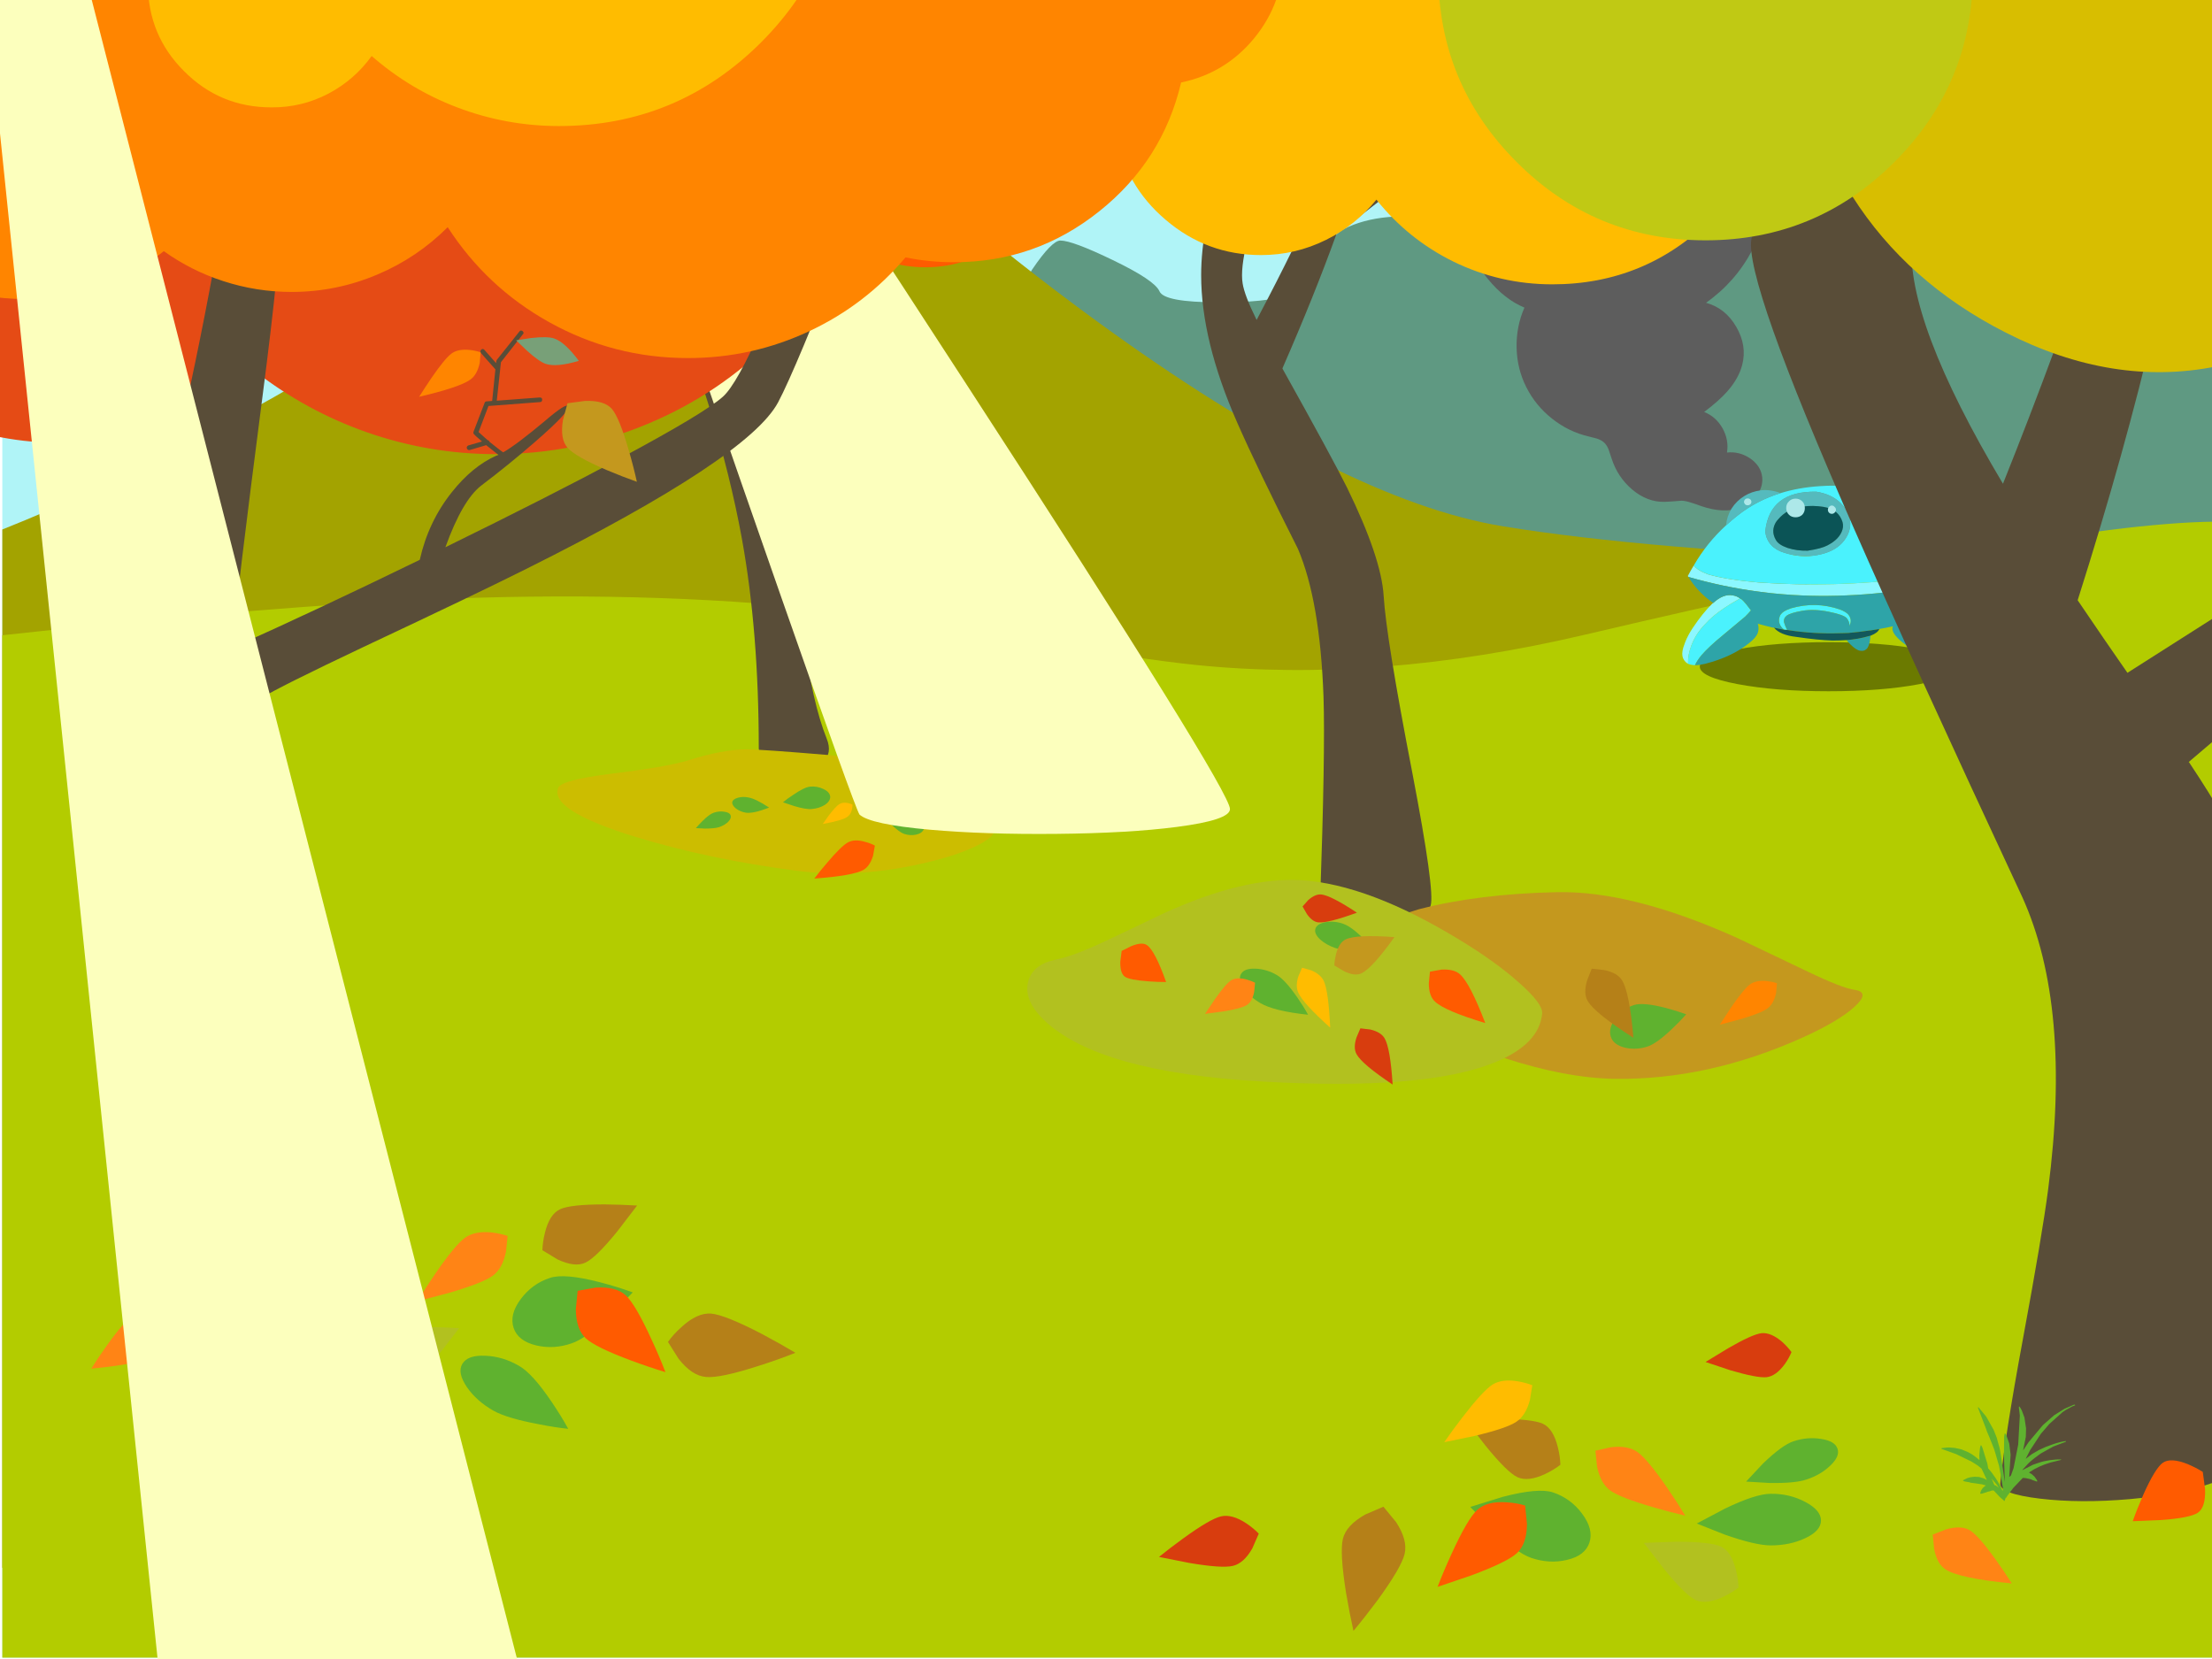 
<svg xmlns="http://www.w3.org/2000/svg" version="1.1" xmlns:xlink="http://www.w3.org/1999/xlink" preserveAspectRatio="none" x="0px" y="0px" width="480px" height="360px" viewBox="0 0 480 360">
<defs>
<filter id="Filter_1" x="-20%" y="-20%" width="140%" height="140%" color-interpolation-filters="sRGB">
<feColorMatrix in="SourceGraphic" type="matrix" values="1 0 0 0 0 0 1 0 0 0 0 0 1 0 0 0 0 0 0.08 0" result="result1"/>
</filter>

<filter id="Filter_2" x="-20%" y="-20%" width="140%" height="140%" color-interpolation-filters="sRGB">
<feColorMatrix in="SourceGraphic" type="matrix" values="1 0 0 0 0 0 1 0 0 0 0 0 1 0 0 0 0 0 0.05 0" result="result1"/>
</filter>

<g id="Layer3_0_MEMBER_0_FILL">
<path fill="#B0F4F7" stroke="none" d="
M 480 360
L 480 0 0 0 0 360 480 360 Z"/>
</g>

<g id="Layer3_0_MEMBER_1_FILL">
<path fill="#5F9982" stroke="none" d="
M 458.75 27.35
Q 456.15 27.9 455.1 28 443.85 35.7 437.2 38.8 431.45 41.5 430.2 40.25 429.25 39.3 420.35 38.5
L 411.6 37.85 409.25 44.6
Q 406 51.55 401.6 52.5 396.5 53.6 377.8 41.5 359.4 29.6 355.1 23 351.65 17.7 342.05 31.05 339.05 35.2 335.75 40.8
L 333.1 45.5 324.1 59
Q 321.25 58 318 56.4 311.5 53.15 309.6 50 307.6 46.7 300.75 47.4 295.25 47.9 291.1 50 289 51.05 284 57.45 279 63.8 277.6 64.5 274.85 65.9 263.8 65.9 252.1 65.9 251.1 63.5 250.05 61.1 240.9 56.7 232.2 52.5 229.6 52.5 227.75 52.5 223.5 58.75
L 219.6 65 219.6 138.5 480 138.5 480 46.5
Q 470.9 31.2 463.8 28.15 461.35 27.1 458.75 27.35 Z"/>
</g>

<g id="Layer3_0_MEMBER_2_FILL">
<path fill="#A3A300" stroke="none" d="
M 480 123.5
Q 447.05 123.35 413.1 121.95 356.45 119.55 325.6 114.5 290.75 108.8 237.5 70 219.8 57.1 203.1 42.8 190 31.5 187.6 28.5 186.05 26.55 180.25 25.05 174.15 23.45 166.9 23.3 148.15 22.95 139.1 32 126.5 44.6 87.85 69.1 40.65 99 0 115.2
L 0 340.5 480 340.5 480 123.5 Z"/>
</g>

<g id="Layer3_0_MEMBER_3_FILL">
<path fill="#B3CC00" stroke="none" d="
M 480 113.5
Q 461.65 113.7 425.4 120.35 393.6 126.25 343.55 138 298.45 148.6 259.05 144.6 246.85 143.35 223.65 139.35 198.15 134.95 183.95 133.2 144.8 128.45 97.1 130.2 58.85 131.65 0 138.15
L 0 360 480 360 480 113.5 Z"/>
</g>

<g id="Layer3_1_FILL">
<path fill="#5D5D5D" stroke="none" d="
M 314.25 -17.95
Q 310.6 -11.65 310.1 -4.2 309.15 8.7 317.3 23.35 314.35 27.15 313.25 32.05 312.2 36.9 313.25 41.65 314.05 45.45 317.25 51.5 320.25 57.25 322.8 60.45 326.45 64.95 330.8 66.75 329 70.85 329.1 75.45 329.2 80.05 331.2 84 333.2 88 336.8 90.85 340.4 93.7 344.7 94.7 346.4 95.15 346.45 95.15 347.4 95.45 348 95.95 348.7 96.55 349.1 97.65 349.2 97.9 349.75 99.6 351.05 103.55 354.15 106.2 357.45 109 361.25 108.9 362.5 108.85 364.95 108.65 365.85 108.7 367.05 109.1 367.75 109.3 369.1 109.8 374 111.5 377.65 110.2 379.8 109.4 381.15 107.6 382.6 105.7 382.4 103.6 382.15 101.1 379.75 99.45 377.4 97.9 374.75 98.2 375.2 95.5 373.8 92.95 372.35 90.4 369.8 89.4 373.05 86.95 374.85 84.9 377.3 82.1 378.05 79.2 379.15 75 376.75 70.9 374.4 66.85 370.2 65.7 376.6 61.2 380.25 54.25 384 47.05 383.55 39.6 383.05 31.8 378 25.55 372.8 19.15 365.4 17.65 369.4 11.7 370.85 4.7 372.35 -2.5 370.75 -9.2 369.1 -16.2 364.4 -21.7 359.55 -27.3 352.95 -29.6 347 -31.65 339 -31.25 330.15 -30.9 324.35 -27.9 318.1 -24.6 314.25 -17.95 Z"/>
</g>

<g id="Layer3_2_MEMBER_0_FILL">
<path fill="#000000" fill-opacity="0.4" stroke="none" d="
M 368.85 144.65
Q 368.85 146.9 377.05 148.45 385.25 150 396.8 150 408.4 150 416.55 148.45 424.75 146.9 424.75 144.65 424.75 142.45 416.55 140.9 408.4 139.35 396.8 139.35 385.25 139.35 377.05 140.9 368.85 142.45 368.85 144.65 Z"/>
</g>

<g id="Layer3_2_MEMBER_1_FILL">
<path fill="#8CF7FF" stroke="none" d="
M 423.8 144.35
Q 423.9 144.7 423.9 145 423.95 145 424.05 145 425.8 145 426.7 143.8 426.95 143.4 427.1 142.8 424.55 136.6 419.25 132.45 418.95 134.25 420.3 136.9 420.7 137.55 421.5 138.85 422.25 140.05 422.6 140.9 423.1 142.05 423.8 144.35
M 366.25 125
Q 366.3 125.1 366.4 125.2 381.15 129.45 396.7 129.3 412.85 129.15 427.95 124.8 427.45 123.8 426.95 122.85 425 123.55 422.85 124.1 419.45 124.95 414.65 125.5 398.1 127.55 381.65 126.4 374.7 125.8 370.7 124.65 368.35 123.8 367.55 122.7 366.85 123.85 366.25 125
M 377.6 129.85
Q 376.8 129.3 376 129.2 374 128.8 371.75 130.85 371.65 130.95 371.55 131 369.5 133 367.3 136.3 366.25 137.9 365.7 139.3 365.2 140.55 365.1 141.3 364.9 142.45 365.45 143.25 365.8 143.75 366.3 144.05 366.25 142.05 367.05 140 368 137.5 370 135.45 371.6 133.65 374.15 131.95 375.3 131.15 377.6 129.85 Z"/>

<path fill="#4AF2FD" stroke="none" d="
M 419.35 130.35
Q 417.6 131.8 416.4 134.1 414.85 137.3 414.8 140.85 417.4 142.55 421.2 144.3 422.85 144.95 423.9 145 423.9 144.7 423.8 144.35 423.1 142.05 422.6 140.9 422.25 140.05 421.5 138.85 420.7 137.55 420.3 136.9 418.95 134.25 419.25 132.45 424.55 136.6 427.1 142.8 427.2 142.3 427.2 141.65 427.2 139.75 426.4 137.5 425.9 136 424.65 133.55 423.9 131.9 423.2 131 422.9 130.65 422.65 130.4 421.9 129.65 421 129.2 420.15 129.65 419.35 130.35
M 396.85 132.75
Q 400.1 133.4 400.75 134.15 401.35 134.9 401.35 135.85 401.4 135.65 401.45 135.5 401.75 134.8 401.5 134.1 401.25 133.3 400.4 132.8 399.9 132.5 399.25 132.25 394 130.45 388.65 132 388.15 132.2 387.75 132.35 386.5 132.9 386.2 133.75 385.9 134.55 386.15 135.3 386.4 136.05 387.05 136.55 387.1 136.6 387.15 136.65 387.45 136.7 387.8 136.7 387.3 135.65 387.15 135.1 386.95 134.2 387.7 133.6 388.5 133 391.05 132.55 393.6 132.1 396.85 132.75
M 378.25 130.35
Q 377.95 130.05 377.6 129.85 375.3 131.15 374.15 131.95 371.6 133.65 370 135.45 368 137.5 367.05 140 366.25 142.05 366.3 144.05 366.9 144.3 367.8 144.35 368.25 143.35 369.2 142.2 370.85 140.3 373.85 137.85 375.45 136.5 378.7 133.8 379.55 132.95 379.9 132.5 379.95 132.5 379.95 132.45 378.8 130.9 378.25 130.35
M 394.8 105.5
Q 390.3 105.8 386.4 107 381.2 108.6 377.15 111.8 375.8 112.85 374.55 114 370.35 117.85 367.55 122.7 368.35 123.8 370.7 124.65 374.7 125.8 381.65 126.4 398.1 127.55 414.65 125.5 419.45 124.95 422.85 124.1 425 123.55 426.95 122.85 424.25 117.75 420.5 114.2 417.65 111.45 414.25 109.6 411.55 108.1 408.7 107.15 408.65 107.15 408.6 107.1 402.1 104.95 394.8 105.5
M 394.35 120.45
Q 390.85 121.1 387.2 119.95 383.55 118.85 383.05 115.4 383.95 106.5 394.15 106.7 397.55 107.25 399.5 109.25 401.4 111.2 401.5 113.5 401.55 115.8 399.75 117.8 397.9 119.8 394.35 120.45 Z"/>

<path fill="#55BABD" stroke="none" d="
M 420.5 114.2
Q 420.15 111.9 419.1 110.1 418 108.15 416.35 107.1 414.55 105.9 412.35 105.95 410.2 105.95 408.7 107.15 411.55 108.1 414.25 109.6 417.65 111.45 420.5 114.2
M 375.75 110.35
Q 374.7 112.1 374.55 114 375.8 112.85 377.15 111.8 381.2 108.6 386.4 107 384.1 106.15 382.1 106.4 380.1 106.65 378.5 107.65 376.85 108.65 375.75 110.35
M 387.2 119.95
Q 390.85 121.1 394.35 120.45 397.9 119.8 399.75 117.8 401.55 115.8 401.5 113.5 401.4 111.2 399.5 109.25 397.55 107.25 394.15 106.7 383.95 106.5 383.05 115.4 383.55 118.85 387.2 119.95
M 390.35 110.1
Q 392.25 109.65 394.55 109.85 396.9 110.05 398 110.8 399.1 111.55 399.6 112.7 400.15 113.85 399.8 114.95 399.5 115.95 398.7 116.8 397.9 117.65 396.55 118.35 395.25 119.05 392.25 119.5 389.9 119.55 387.9 118.9 385.9 118.2 385.35 117.15 384.75 116.1 384.8 115.1 384.85 114.2 385.35 113.35 385.6 112.95 385.95 112.6 386.7 111.7 388 110.9 389.05 110.35 390.35 110.1 Z"/>

<path fill="#2EA4A8" stroke="none" d="
M 400.7 138.9
Q 401.05 139.35 401.5 139.8 402.75 141.05 403.6 141.2 404.5 141.35 404.95 140.9 405.35 140.7 405.7 139.45 405.8 138.75 405.9 137.95 405.65 138 405.45 138.05 403.25 138.7 400.7 138.9
M 376 129.2
Q 376.8 129.3 377.6 129.85 377.95 130.05 378.25 130.35 378.8 130.9 379.95 132.45 379.95 132.5 379.9 132.5 379.55 132.95 378.7 133.8 375.45 136.5 373.85 137.85 370.85 140.3 369.2 142.2 368.25 143.35 367.8 144.35 368.7 144.35 370 144.05 375.8 142.55 379.5 139.6 381.1 138.35 381.45 137.3 381.75 136.4 381.45 135.35 383.05 135.8 384.75 136.2 384.8 136.2 384.85 136.2
L 384.95 136.2
Q 386.05 136.45 387.15 136.65 387.1 136.6 387.05 136.55 386.4 136.05 386.15 135.3 385.9 134.55 386.2 133.75 386.5 132.9 387.75 132.35 388.15 132.2 388.65 132 394 130.45 399.25 132.25 399.9 132.5 400.4 132.8 401.25 133.3 401.5 134.1 401.75 134.8 401.45 135.5 401.4 135.65 401.35 135.85 401.35 134.9 400.75 134.15 400.1 133.4 396.85 132.75 393.6 132.1 391.05 132.55 388.5 133 387.7 133.6 386.95 134.2 387.15 135.1 387.3 135.65 387.8 136.7 393.5 137.6 399.35 137.4 399.45 137.4 399.6 137.4 400.3 137.35 401.1 137.35 403.45 137.15 405.8 136.8
L 405.9 136.8
Q 406.85 136.65 407.8 136.5 408.45 136.35 409.15 136.25 409.95 136.1 410.75 135.9 410.15 137.3 413.1 139.6 413.85 140.2 414.8 140.85 414.85 137.3 416.4 134.1 417.6 131.8 419.35 130.35 420.15 129.65 421 129.2 421.9 129.65 422.65 130.4 425.7 128 427.95 124.8 412.85 129.15 396.7 129.3 381.15 129.45 366.4 125.2 368.3 128.4 371.75 130.85 374 128.8 376 129.2 Z"/>

<path fill="#13585B" stroke="none" d="
M 384.95 136.2
Q 386.25 137.8 389.75 138.2 394.45 138.9 397.65 139 399.25 139 400.7 138.9 403.25 138.7 405.45 138.05 405.65 138 405.9 137.95 406.75 137.6 407.2 137.25 407.65 136.9 407.8 136.5 406.85 136.65 405.9 136.8
L 405.8 136.8
Q 403.45 137.15 401.1 137.35 400.3 137.35 399.6 137.4 399.45 137.4 399.35 137.4 393.5 137.6 387.8 136.7 387.45 136.7 387.15 136.65 386.05 136.45 384.95 136.2 Z"/>

<path fill="#0B5456" stroke="none" d="
M 394.55 109.85
Q 392.25 109.65 390.35 110.1 389.05 110.35 388 110.9 386.7 111.7 385.95 112.6 385.6 112.95 385.35 113.35 384.85 114.2 384.8 115.1 384.75 116.1 385.35 117.15 385.9 118.2 387.9 118.9 389.9 119.55 392.25 119.5 395.25 119.05 396.55 118.35 397.9 117.65 398.7 116.8 399.5 115.95 399.8 114.95 400.15 113.85 399.6 112.7 399.1 111.55 398 110.8 396.9 110.05 394.55 109.85 Z"/>
</g>

<g id="Layer3_2_MEMBER_2_FILL">
<path fill="#ADE8E9" stroke="none" d="
M 415.05 108.05
Q 415.25 107.85 415.25 107.55 415.25 107.3 415.05 107.1 414.85 106.85 414.55 106.85 414.3 106.85 414.1 107.1 413.9 107.3 413.9 107.55 413.9 107.85 414.1 108.05 414.3 108.25 414.55 108.25 414.85 108.25 415.05 108.05
M 379.8 109.45
Q 380.05 109.2 380.05 108.9 380.05 108.6 379.8 108.35 379.55 108.15 379.25 108.15 378.9 108.15 378.7 108.35 378.45 108.6 378.45 108.9 378.45 109.2 378.7 109.45 378.9 109.65 379.25 109.65 379.55 109.65 379.8 109.45
M 388.2 108.8
Q 387.6 109.35 387.6 110.25 387.6 111.1 388.2 111.7 388.75 112.25 389.65 112.25 390.5 112.25 391.1 111.7 391.65 111.1 391.65 110.25 391.65 109.35 391.1 108.8 390.5 108.2 389.65 108.2 388.75 108.2 388.2 108.8
M 398.1 111.25
Q 398.4 111 398.4 110.6 398.4 110.25 398.1 110 397.85 109.7 397.5 109.7 397.15 109.7 396.9 110 396.65 110.25 396.65 110.6 396.65 111 396.9 111.25 397.15 111.5 397.5 111.5 397.85 111.5 398.1 111.25 Z"/>
</g>

<g id="Layer3_3_MEMBER_0_FILL">
<path fill="#594D38" stroke="none" d="
M 282.35 -24
L 276.95 -23.35
Q 276.95 -13.8 276.35 0 276.15 4.6 273.45 12.4 269.75 22.15 267.7 27.55
L 267.65 27.5
Q 263.1 19.95 256.7 8.15 250.95 -2.45 250.2 -4.3 249.7 -5.5 246.95 -5.05
L 244.25 -4.3 264.8 35.65 264.8 35.7
Q 260.15 49.5 260.15 60 260.15 74.2 267.95 91.95 272.3 101.85 281.15 119.4 285.95 130.65 286.7 151.5 287.1 163.5 285.95 196.2
L 297.3 198.75
Q 308.85 200.55 309.95 196.8 310.9 193.7 306 168.15 300.3 138.75 299.75 129.6 299.25 121.35 291.8 106.1 288.7 99.85 277.8 80.3
L 277.8 80.2
Q 284.7 64.4 289.45 51.25
L 289.5 51.05
Q 304.8 39.6 310.4 34.2 313.8 30.95 323.15 29 337 26.2 338.75 25.6
L 340.05 25.1
Q 342.55 24.15 344.35 22.95 349.75 19.35 355.1 18 358.7 17.1 358.6 16.75 358.45 16.2 355.5 16.45 352.5 16.7 349 17.6
L 347.85 17.9
Q 343.25 19.25 340.65 21.25 337.05 24 330.6 25.3 325.25 26.4 319 26.35 314.75 26.3 309.75 29.9 300.95 37.05 291.9 44.1
L 291.95 44.05
Q 295.35 33.5 296.15 27.6 296.65 23.75 297.05 18.75
L 297.15 17.25
Q 298.35 -0.05 297.95 -21.6
L 291.95 -21
Q 291.95 0 292.55 15.6 292.9 25 285.45 42.6 281.25 52.55 272.2 69.7
L 272.15 69.65
Q 269.55 64.4 269.15 61.8 268.1 55.55 275.4 36.75 284.05 14.3 284.75 10.8 286.25 3.3 284.45 -11.1 283.55 -18.3 282.35 -24 Z"/>
</g>

<g id="Layer3_3_MEMBER_1_FILL">
<path fill="#FFBC00" stroke="none" d="
M 228.15 -24.2
Q 218.8 -14.8 218.8 -1.55 218.8 9.2 225.25 17.75 231.6 26.1 241.65 29.1 243.6 40.5 252.45 48 261.4 55.65 273.15 55.65 280.6 55.65 287.25 52.35 293.65 49.2 298.2 43.6
L 298.2 43.65
Q 305.05 52.2 314.85 57.05 325 62 336.35 62 356.6 62 370.9 47.75 385.15 33.45 385.15 13.25 385.15 -7 370.9 -21.25 356.6 -35.55 336.35 -35.55 332.15 -35.55 328.3 -34.9 323.75 -45.25 314.35 -51.55 304.65 -58 293 -58 280.75 -58 270.8 -50.95 261.05 -44.1 256.85 -33 253.8 -33.55 250.8 -33.55 237.55 -33.55 228.15 -24.2 Z"/>
</g>

<g id="Layer3_4_MEMBER_0_FILL">
<path fill="#594D38" stroke="none" d="
M 116.4 -5.1
L 113.75 -4.2
Q 115.55 -1.4 119.4 6.3 127.1 21.7 137.45 46.15
L 137.5 46.35 136.55 45.6
Q 124.2 31 106.95 12.25
L 92.15 -3.6 89.75 0 141.95 57
Q 155.5 89.8 160.5 117.25 164.15 137.4 164.15 162.6 164.15 164.95 166.95 166.35 169.55 167.6 172.9 167.45 176.35 167.3 178.1 165.65 180.15 163.75 178.9 160.6 175.75 152.75 173.95 138.75 171.9 123 174.35 116.4 176.6 110.4 185.3 52.5 189.65 23.55 193.55 -4.2 192.05 -6 190.4 -6.95 187.1 -8.9 186.35 -4.8 185.7 -0.95 184.3 9.9 178.75 3.7 172.7 -1.2
L 167.75 -4.8 164.75 -1.8 183.35 16.8 183.3 17.1
Q 173.65 89.65 171.95 97.2 170.3 104.65 168.5 104.8 167.25 104.85 164.15 100.2 162.15 97.2 141.6 46.9 121.1 -3.2 120.35 -4.2 119.25 -5.7 116.4 -5.1 Z"/>
</g>

<g id="Layer3_4_MEMBER_1_FILL">
<path fill="#FF5B00" stroke="none" d="
M 71.15 -26.85
Q 71.15 -18.2 75.6 -10.6 79.9 -3.2 87.45 1.6 83.05 7 80.7 13.45 78.25 20.05 78.25 27.1 78.25 44.95 92.2 57.6 106.2 70.25 125.95 70.25 137.1 70.25 147.2 65.75
L 147.35 65.65
Q 152.25 67.05 157.35 67.05 165.95 67.05 173.4 63.3 180.65 59.65 185.15 53.4
L 185.1 53.35
Q 191.75 58.3 200.3 58.3 210.15 58.3 217.15 52 224.15 45.65 224.15 36.7 224.15 31.65 221.7 27.15 219.358 22.856 215.25 19.9 223.2 9.9 223.2 -2.45 223.2 -18.35 210.75 -29.55 198.35 -40.8 180.75 -40.8 177.4 -40.8 174.15 -40.35
L 174.05 -40.5
Q 176.35 -45.1 176.35 -50 176.35 -59.45 168.95 -66.1 161.6 -72.8 151.15 -72.8 143.05 -72.8 136.5 -68.5 130.05 -64.35 127.4 -57.65
L 127.35 -57.65
Q 119.15 -61.6 109.6 -61.6 93.65 -61.6 82.4 -51.4 71.15 -41.25 71.15 -26.85 Z"/>
</g>

<g id="Layer3_5_MEMBER_0_FILL">
<path fill="#CCBD00" stroke="none" d="
M 172 189.2
Q 186.15 191.1 201.65 187.2 207.85 185.65 211.7 183.7 215.5 181.75 215.2 180.4 214.45 177.1 203.6 171.5 191.35 165.2 179.4 164.15 164.5 162.9 161.45 162.9 156.05 163 149.15 165.2 144.75 166.65 131.75 168.25 121.5 169.55 120.65 171.2 118.55 176.1 137.4 181.9 153.3 186.75 172 189.2 Z"/>
</g>

<g id="Layer3_5_MEMBER_1_FILL">
<path fill="#FFBC00" stroke="none" d="
M 183.3 177.6
Q 184.45 176.85 184.5 174.9 182.7 174.1 181.55 174.85 180.85 175.3 179.35 177.25 178.65 178.25 178.05 179.1 182.2 178.35 183.3 177.6 Z"/>
</g>

<g id="Layer3_5_MEMBER_2_FILL">
<path fill="#FF5B00" stroke="none" d="
M 186.8 189.1
Q 188.25 188.3 188.95 186
L 189.35 183.8
Q 188.45 183.3 187.3 183 184.95 182.3 183.5 183.1 182.05 183.9 179 187.5 177.45 189.3 176.2 190.95 184.45 190.35 186.8 189.1 Z"/>
</g>

<g id="Layer3_5_MEMBER_3_FILL">
<path fill="#FF8415" stroke="none" d="
M 192.2 170.55
Q 190.8 170.15 188.9 171.2
L 187.3 172.3 188.1 174.1
Q 189.15 176 190.55 176.35 192.8 177 200.05 175.9 194.45 171.15 192.2 170.55 Z"/>
</g>

<g id="Layer3_5_MEMBER_4_FILL">
<path fill="#5FB22F" stroke="none" d="
M 157.45 178.7
Q 158.25 177.9 158.05 177.25 157.85 176.6 156.7 176.45 155.6 176.25 154.4 176.65 153.45 176.95 151.9 178.5 151.1 179.3 150.5 180
L 152.45 180.1
Q 154.55 180.1 155.5 179.8 156.7 179.4 157.45 178.7
M 158.4 174.35
Q 158.3 175 159.2 175.75 160.15 176.45 161.35 176.65 162.9 176.9 166.4 175.55 163.45 173.6 161.9 173.35 160.7 173.1 159.65 173.4 158.55 173.7 158.4 174.35
M 198.35 181.4
Q 199.65 181.1 200 180.15 200.35 179.15 199.5 178 198.65 176.85 197.35 176.45 196.25 176.1 193.65 176.75
L 191.25 177.5 192.85 179.15
Q 194.65 180.9 195.7 181.25 197.05 181.7 198.35 181.4
M 175.25 171
Q 174 171.15 171.6 172.8 170.35 173.6 169.4 174.4
L 171.8 175.2
Q 174.45 176 175.7 175.85 177.3 175.7 178.5 174.95 179.7 174.15 179.65 173.15 179.55 172.15 178.15 171.5 176.8 170.85 175.25 171 Z"/>
</g>

<g id="Fall_svg_Layer_1_ray_0_Layer0_0_FILL">
<path fill="#FCFFBD" stroke="none" d="
M 29.4 0
L 0 0
Q 60.6 175.8 63 180 65.35 182.15 78.35 183.3 90.25 184.35 105.7 184.2 121.4 184.05 131.8 182.7 143.45 181.2 143.4 178.8 143.35 174.55 86.35 86.85 57.9 43 29.4 0 Z"/>
</g>

<g id="Layer3_7_MEMBER_0_MEMBER_0_FILL">
<path fill="#594D38" stroke="none" d="
M 419.75 -19.8
L 405.95 -18
Q 405.25 -14.85 393 15.1 380.9 44.45 379.55 52.2 378.05 60.95 401.55 114.4 414.35 143.55 438.35 195 449.1 218.75 443.95 258.35 442.65 268.35 438.4 291.25 434.6 311.75 433.55 322.2 433.35 324.45 442.15 325.5 450.9 326.55 461.75 325.6 474 324.5 481.8 321.25 491.15 317.45 491.75 311.4 492.55 303.85 492.75 286.45 493.05 266.25 492.3 246.7 490.15 192.6 481.55 177 479.3 172.9 474.55 165.75
L 474.45 165.65 545.75 105
Q 545.45 100.65 544.95 96.9 543.9 89.4 542.75 92.4 541.75 95 511.2 114.45 461.35 146.2 461.15 146.3 456.178 139.167 450.45 130.7
L 450.35 130.55
Q 460.7 97.95 467.1 70.5 477.4 26.15 472.55 13.2 463.55 -10.8 459.95 -19.2
L 441.95 -18
Q 449.5 -4.4 451.4 23.4 453.5 54.25 445.55 75.6 439.9 90.9 434.15 105.25
L 434.1 105.2
Q 413.05 69.9 414.35 52.8
L 419.75 -19.8 Z"/>
</g>

<g id="Layer3_7_MEMBER_0_MEMBER_1_FILL">
<path fill="#D8BE00" stroke="none" d="
M 398.8 -39.2
Q 396.55 -25.85 395.9 -4.9 395.25 15.8 396.55 29.7 398 45.15 401.2 43.05
L 401.45 42.9
Q 413.35 61.6 434.7 72.45 458 84.35 480.5 79.8
L 481.05 85.85
Q 482.45 93.25 486.85 100.2 500.85 122.55 539.2 132 552.3 135.25 568.15 130.55 583.5 126 597.15 115.3 611.25 104.3 619.45 89.9 628.4 74.3 628.4 58 628.4 41.7 622.2 26.75 616.25 12.3 605.35 1 594.45 -10.25 580.2 -16.7 565.5 -23.35 549.3 -23.9
L 549.3 -23.95
Q 541.9 -50.05 520.25 -66.65 498.2 -83.55 470.35 -83.55 450.8 -83.55 433.45 -74.8 416.65 -66.35 405.2 -51.35
L 404.75 -51.7
Q 401.35 -54.3 398.8 -39.2 Z"/>
</g>

<g id="Layer3_7_MEMBER_0_MEMBER_2_FILL">
<path fill="#C0C914" stroke="none" d="
M 369.6 -63.55
Q 345.55 -63.55 328.6 -46.55 311.6 -29.6 311.6 -5.55 311.6 18.45 328.6 35.45 345.55 52.45 369.6 52.45 393.6 52.45 410.6 35.45 427.6 18.45 427.6 -5.55 427.6 -29.6 410.6 -46.55 393.6 -63.55 369.6 -63.55 Z"/>
</g>

<g id="Layer3_7_MEMBER_1_FILL">
<path fill="#5FB22F" stroke="none" d="
M 339.5 338.8
Q 343.45 337.9 344.4 335.05 345.35 332.15 342.8 328.75 340.35 325.45 336.5 324.15 333.35 323.1 325.65 325.1
L 318.55 327.3 323.3 332.2
Q 328.65 337.3 331.75 338.35 335.7 339.7 339.5 338.8
M 383.75 324.45
Q 380.45 324.45 373.75 327.7
L 367.7 330.9 373.75 333.3
Q 380.45 335.65 383.75 335.65 387.9 335.65 391.2 334.1 394.65 332.5 394.65 330.25 394.65 328 391.2 326.2 387.8 324.4 383.75 324.45
M 398.25 314.7
Q 397.7 313 394.7 312.55 391.75 312.05 388.7 313.05 386.25 313.85 382.05 317.9
L 378.4 321.8 383.45 322.1
Q 389.05 322.2 391.5 321.35 394.55 320.35 396.6 318.4 398.8 316.35 398.25 314.7 Z"/>
</g>

<g id="Layer3_7_MEMBER_2_FILL">
<path fill="#FF5B00" stroke="none" d="
M 476.45 328.55
Q 478.15 327.35 478 323.4
L 477.5 319.7
Q 476 318.75 474.2 318 470.55 316.55 468.85 317.7 467.15 318.9 464.55 324.75 463.25 327.7 462.3 330.4
L 468.35 330.15
Q 474.75 329.7 476.45 328.55
M 330.45 327
Q 328.7 326.45 326.5 326.3 322.15 326 320.05 327.95 317.95 329.9 314.5 337.45 312.75 341.25 311.45 344.65
L 318.8 342.15
Q 326.6 339.25 328.7 337.3 330.8 335.35 330.85 331
L 330.45 327 Z"/>
</g>

<g id="Layer3_7_MEMBER_3_FILL">
<path fill="#FF8415" stroke="none" d="
M 427 332.4
Q 425.15 331.25 421.85 332.15
L 418.9 333.3 419.2 336.4
Q 419.85 339.75 421.75 340.9 424.75 342.8 436.05 343.9 434.55 341.5 432.65 338.85 428.9 333.6 427 332.4
M 361.35 323.25
Q 357.05 317 354.9 315.45 352.8 313.9 349.05 314.35
L 345.7 315.1 346.05 318.5
Q 346.8 322.2 348.95 323.75 351.1 325.3 358.35 327.4 362 328.45 365.2 329.2 363.5 326.4 361.35 323.25 Z"/>
</g>

<g id="Layer3_7_MEMBER_4_FILL">
<path fill="#B58018" stroke="none" d="
M 304.3 337.5
Q 305 334.5 302.45 330.6
L 299.7 327.25 295.75 328.95
Q 291.6 331.3 290.9 334.25 290.2 337.2 291.6 346 292.35 350.4 293.2 354.2 295.7 351.2 298.35 347.65 303.6 340.45 304.3 337.5
M 334.3 309.25
Q 332 308.2 324.55 308.2
L 317.55 308.45 321.85 314
Q 326.55 319.8 328.8 320.85 331.1 321.9 334.8 320.15 336.7 319.25 338.1 318.15 338.05 316.35 337.55 314.35 336.55 310.3 334.3 309.25 Z"/>
</g>

<g id="Layer3_7_MEMBER_5_FILL">
<path fill="#B2C11F" stroke="none" d="
M 376.75 344.8
Q 376.7 343 376.2 341 375.2 336.95 372.95 335.9 370.65 334.85 363.2 334.85
L 356.2 335.1 360.5 340.65
Q 365.2 346.45 367.45 347.5 369.75 348.55 373.45 346.8 375.35 345.9 376.75 344.8 Z"/>
</g>

<g id="Layer3_7_MEMBER_6_FILL">
<path fill="#FFBC00" stroke="none" d="
M 328.5 308.85
Q 330.6 307.5 331.5 304.05
L 332 300.9
Q 330.65 300.35 328.9 300.05 325.4 299.45 323.3 300.8 321.2 302.2 316.85 307.85 314.65 310.7 312.9 313.25
L 319.45 311.9
Q 326.4 310.25 328.5 308.85 Z"/>
</g>

<g id="Layer3_7_MEMBER_7_FILL">
<path fill="#D83D0E" stroke="none" d="
M 267 340.1
Q 269.4 339.55 271.25 336.3
L 272.65 333.1
Q 271.55 331.95 270 330.9 266.85 328.8 264.45 329.35 262.1 329.9 256.3 334.1 253.4 336.2 251 338.15
L 257.55 339.45
Q 264.6 340.65 267 340.1
M 374.45 292.9
L 369.6 295.85 375 297.65
Q 380.8 299.35 382.85 299.15 384.9 298.9 386.8 296.3 387.75 294.95 388.25 293.7 387.45 292.6 386.25 291.5 383.8 289.4 381.75 289.6 379.7 289.85 374.45 292.9 Z"/>
</g>

<g id="Layer3_8_MEMBER_0_FILL">
<path fill="#5FB22F" stroke="none" d="
M 449.8 305.25
L 449.75 305.1 449.45 305.15 447.5 306 445.25 307.4 442.8 309.55 439.7 313.25 438.5 315.05 439.1 312.1 439.15 310.25 438.8 307.9 438.2 306.3 437.85 305.7 437.7 305.5 437.6 305.55 437.6 305.8 437.8 307.45 437.45 313.75 436.45 318.85 435.9 320.4 435.85 320.5 435.5 320.8 435.8 315.95 435.5 313.55 434.95 311.95 434.65 311.35 434.5 311.4 434.4 312.05 434.35 316 434.55 321.95 433.55 315.2
Q 433.45 314.55 433.05 313.25
L 432.8 312.3 432.1 310.55 430.5 307.7 428.8 305.65 428.7 305.75 430.45 310.3
Q 430.6 310.85 431.1 311.95
L 431.8 313.7
Q 432.3 314.9 432.45 315.5
L 433 317.4
Q 433.3 318.25 433.45 319.25
L 434.15 323.3 434.05 323.85
Q 433.85 323.25 433.3 322.3 432.65 321.1 431.7 319.85
L 431.05 319.05 430.95 319 430.75 317.9 429.7 314.5 429.45 313.95 429.3 313.95 429.15 314.55 429 316.1 429.05 317.15 429 317.1 428 316.3
Q 427.35 315.8 426.55 315.4
L 425.1 314.8 423.7 314.5 422.5 314.4
Q 421.85 314.4 421.6 314.45
L 420.8 314.55 420.8 314.7 424 315.85 427.3 317.45 428.65 318.3 429.45 318.95 429.5 319 430.65 321.45 429.95 321.1 428.95 320.8 428 320.75 427.1 320.85 426.4 321.05 425.5 321.5 425.5 321.65 425.95 321.8 426.85 321.95 427.15 322.05 429.6 322.4 430.45 322.65 430.2 322.8 429.75 323.2 429.45 323.65 429.35 323.85 429.2 324.35 429.3 324.45 429.65 324.4 430.85 324 431.3 323.9 431.7 323.75
Q 431.95 323.7 432.15 323.75
L 433.45 325.15 434.2 325.8 434.25 325.8 434.35 326 434.5 326 434.7 325.4 434.7 325.3 434.8 325.35 435.05 324.95 436.4 323.15 438.45 321 439.1 321.05 440.2 321.3 440.5 321.45 441.5 321.8 441.6 321.7
Q 441.55 321.5 441.35 321.25
L 441 320.75
Q 440.55 320.3 440.4 320.2
L 439.8 319.85 439.9 319.75
Q 441.9 318.4 444.5 317.65
L 446.75 317.1 446.75 317
Q 445.8 316.95 444.35 317.15 442.95 317.35 441.95 317.7
L 440.65 318.15 438.4 319.3 438.35 319.35 438.35 319.3 438.5 319.1 439.65 317.85
Q 440.1 317.4 441 316.7
L 442.35 315.7 445.05 314.2 447.8 313.15 447.8 313
Q 446.55 313.15 444.85 313.75 443.35 314.25 441.95 314.95
L 440.4 315.85 439.1 316.85 439.1 316.8 440.05 314.95 442.35 311.45 444.2 309.3 447.05 306.75 447.7 306.3 448.8 305.7
Q 449.2 305.45 449.55 305.35
L 449.8 305.25
M 431.75 321.3
L 431.6 321.05 432.85 322.55 433.25 323.15 432.6 322.65 432.35 322.6 432.25 322.45 432.25 322.5 431.75 321.3 Z"/>
</g>

<g id="Layer3_9_MEMBER_0_FILL">
<path fill="#E54B15" stroke="none" d="
M 21.2 -40
Q 13.4 -43.55 4.8 -43.55 -8.6 -43.55 -19.2 -35.45 -29.65 -27.45 -33.25 -14.9 -42.3 -5.85 -47.2 5.85 -52.35 17.95 -52.35 31.25 -52.35 58.25 -33.25 77.35 -14.2 96.4 12.8 96.4 24.65 96.4 35.65 92.3 46.3 88.3 54.95 80.95 66 89.5 79.1 94.1 92.7 98.85 107.15 98.85 124.5 98.85 140.35 92.15 155.65 85.7 167.4 73.9 179.2 62.1 185.65 46.8 192.35 31 192.35 13.65 192.35 -3.7 185.65 -19.55 179.2 -34.8 167.4 -46.6 155.65 -58.4 140.35 -64.85 124.5 -71.55 107.15 -71.55 84.35 -71.55 64.7 -60.25 45.6 -49.25 34.25 -30.45 28.7 -36.6 21.2 -40 Z"/>
</g>

<g id="Layer3_9_MEMBER_1_FILL">
<path fill="#594D38" stroke="none" d="
M 50.75 -15
Q 51.05 -10.2 51.2 -2.9 51.5 11.65 50.75 24 50.1 35.35 45.9 58.25 42.2 78.55 37.3 99.7
L 37.3 99.75
Q 25.45 69.65 15.6 46.3 -0.55 7.9 -3.2 7.2 -6.2 6.45 -4.7 11.85 -3.95 14.55 -2.6 17.4 3.7 27.3 17.85 67.75 30.1 102.9 33.35 115.8 29.25 131.45 29.7 193.7 29.95 225.55 30.95 262.2 30.9 266.65 34.5 269.1 37.6 271.25 42.4 271.4 46.95 271.5 50.45 269.8 54.15 268 54.35 265.2 54.55 262.4 51.7 218.5 48.7 172.3 48.95 156.35
L 56.15 151.8
Q 60.1 149.35 78.25 140.75 103.25 129 113.7 123.75 161.9 99.7 168.35 87.6 172.15 80.45 183.2 52.1 192 29.5 197.75 23.4 199.6 21.55 202.05 19.8
L 202.15 19.7 221.75 18.6
Q 228.25 18.25 235.4 15.7
L 235.45 15.7 236.55 15.25
Q 246.5 11.45 256.7 3.85 261.85 0.05 264.95 -3 264.65 -4.05 263.9 -4.55 262.4 -5.6 260.15 -3 256.45 1.35 242.3 7.35 224.8 14.75 207.65 16.05
L 207.9 15.9
Q 218.2 9.6 236 1.5 244.9 -2.6 251.75 -5.4
L 243.35 -6 209.75 6.6
Q 192.75 9.85 176.15 45.15 171.9 54.25 165 70.9 159.4 83.7 156.35 86.4 152.3 90 134.3 99.65 118.7 108 96.25 119
L 96.15 119.05
Q 99.85 108.8 103.95 105.65 109.9 101.15 115.65 96.15 123.35 89.45 122.8 88.45 122.4 87.65 117.8 91.6 111.6 96.8 108.7 98.45 108.1 98.1 105.7 96.15 105.65 95.9 105.3 95.8
L 103.35 94.05 105.5 88.4 116.7 87.55
Q 117.15 87.55 117.15 87 117.15 86.55 116.6 86.55
L 107.3 87.25 108.05 80.35 108.05 80.3 108.2 78.9 112.95 72.85
Q 113.3 72.55 112.9 72.15 112.45 71.85 112.2 72.25
L 107.3 78.4 107.2 78.65 107.15 79.1 104.6 76.2
Q 104.25 75.85 103.9 76.2 103.75 76.3 103.75 76.55 103.7 76.75 103.85 76.9
L 107 80.45 106.3 87.3 105.1 87.4
Q 104.75 87.4 104.65 87.75
L 102.25 94
Q 102.15 94.4 102.4 94.55 102.5 94.75 104.1 96.1
L 101.15 96.95
Q 100.7 97.15 100.8 97.6 101 98.05 101.45 97.95
L 105 96.9 107.65 99 107.7 99 107.15 99.2
Q 102 101.5 97.55 107.1 92.45 113.5 90.6 121.75
L 90.55 121.8
Q 67.75 132.9 49.85 140.9 50.95 128.95 56.35 87.2 60.65 54.2 60.35 46.2 60.2 42.25 60.5 36.65
L 60.5 36.55
Q 66.25 30.9 88.2 5.9
L 99.95 -7.8
Q 99.35 -8.45 98.15 -8.6 95.8 -8.8 92.75 -6 92.7 -5.95 79.8 5.45 66.5 17.15 61.4 22.1
L 61.4 21.95
Q 62.85 4.1 65.15 -15
L 50.75 -15 Z"/>
</g>

<g id="Layer3_9_MEMBER_2_FILL">
<path fill="#78A078" stroke="none" d="
M 119.75 73.75
Q 118.3 73.25 114.75 73.65
L 111.5 74.15 113.85 76.4
Q 116.45 78.75 117.9 79.25 120.25 80.05 125.1 78.6 122.1 74.55 119.75 73.75 Z"/>
</g>

<g id="Layer3_9_MEMBER_3_FILL">
<path fill="#C4981E" stroke="none" d="
M 122.65 87.8
L 121.65 91.5
Q 121 95.6 122.65 97.45 124.3 99.35 131.15 102.3 134.6 103.75 137.7 104.85 137 101.65 135.95 98.05 133.9 90.9 132.25 89 130.6 87.15 126.45 87.3
L 122.65 87.8 Z"/>
</g>

<g id="Layer3_9_MEMBER_4_FILL">
<path fill="#FF8500" stroke="none" d="
M 101.55 76.25
Q 98.95 75.95 97.5 77 96.05 78.05 93.1 82.35 91.65 84.5 90.45 86.4 99.25 84.35 101.6 82.65 103.05 81.6 103.6 79.05
L 103.8 76.75
Q 102.8 76.4 101.55 76.25 Z"/>
</g>

<g id="Layer3_9_MEMBER_5_FILL">
<path fill="#FF8500" stroke="none" d="
M 20 -28.45
Q 12.8 -30.75 5.15 -30.75 -14.7 -30.75 -28.7 -16.7 -42.75 -2.65 -42.75 17.25 -42.75 37.15 -28.7 51.15 -14.65 65.2 5.2 65.2 13.5 65.2 21.25 62.45 28.8 59.8 35.05 54.8 41 59.05 47.95 61.3 55.15 63.65 62.8 63.65 72.5 63.65 81.45 59.85 90.05 56.2 96.65 49.6 105.1 62.65 118.65 70.2 132.65 78 148.8 78 162.75 78 175.25 72.1 187.35 66.4 196 56.15 201.05 57.2 206.4 57.2 224.2 57.25 238.1 46.1 251.8 35.15 255.8 18.2 265.4 16.2 271.65 8.6 278 0.85 278 -9.15 278 -20.75 269.8 -29 261.6 -37.2 250 -37.2 243.15 -37.2 237.1 -34.05 230.55 -39 222.85 -41.65 214.85 -44.4 206.35 -44.4 192.4 -44.4 180.45 -37.25 165.85 -46 148.8 -46 132.8 -46 118.9 -38.3 105.45 -30.9 97 -18.05 90.3 -24.8 81.6 -28.5 72.65 -32.35 62.75 -32.35 54.45 -32.35 46.7 -29.6 39.15 -26.9 32.9 -21.95 26.95 -26.2 20 -28.45 Z"/>
</g>

<g id="Layer3_9_MEMBER_6_FILL">
<path fill="#FFBC00" stroke="none" d="
M 39.45 -22.15
Q 31.6 -14.3 31.6 -3.2 31.6 7.95 39.45 15.75 47.25 23.6 58.4 23.6 65 23.65 70.8 20.6 76.45 17.6 80.15 12.45 88.45 19.7 98.7 23.6 109.35 27.65 120.8 27.65 146.45 27.65 164.65 9.5 182.8 -8.7 182.8 -34.35 182.8 -60.05 164.65 -78.2 146.45 -96.35 120.8 -96.35 95.1 -96.35 76.95 -78.2 58.8 -60.05 58.8 -34.35 58.8 -32.1 58.95 -29.95
L 58.4 -30
Q 47.25 -30 39.45 -22.15 Z"/>
</g>

<g id="Layer3_10_MEMBER_0_FILL">
<path fill="#C4981E" stroke="none" d="
M 390.65 225.45
Q 398.5 221.9 401.95 218.75 405.4 215.6 401.95 215.1 399.2 214.7 391.8 211.15 377.2 204.2 376.4 203.8 353.6 193.55 337.35 193.9 320.4 194.25 307.4 197.6 294.3 201.75 287.2 203.5 282.7 204.65 287.55 209.55 292.2 214.3 302.65 219.95 313.75 225.95 325.65 229.8 339.3 234.25 349.85 234.4 370.1 234.7 390.65 225.45 Z"/>
</g>

<g id="Layer3_10_MEMBER_1_FILL">
<path fill="#5FB22F" stroke="none" d="
M 350.05 221.3
Q 348.45 223.45 349.05 225.3 349.65 227.05 352.15 227.65 354.55 228.2 357 227.4 359 226.75 362.4 223.5 364.1 221.9 365.4 220.4 363.35 219.65 360.9 219 356 217.75 354.05 218.4 351.6 219.2 350.05 221.3 Z"/>
</g>

<g id="Layer3_10_MEMBER_2_FILL">
<path fill="#B58018" stroke="none" d="
M 343.9 213.05
Q 343.05 215.9 344.05 217.55 345.65 220.2 353.95 225.5 353.1 215.7 351.5 213.05 350.5 211.4 347.6 210.8
L 344.9 210.5 343.9 213.05 Z"/>
</g>

<g id="Layer3_10_MEMBER_3_FILL">
<path fill="#FF8500" stroke="none" d="
M 383 213.2
Q 380.6 212.95 379.25 213.9 377.9 214.9 375.15 218.9
L 372.7 222.65 377.05 221.5
Q 381.65 220.15 383 219.15 384.4 218.15 384.9 215.8
L 385.1 213.65
Q 384.2 213.35 383 213.2 Z"/>
</g>

<g id="Layer3_11_MEMBER_0_FILL">
<path fill="#B2C11F" stroke="none" d="
M 334.15 220.2
Q 334.3 218.1 329.15 213.55 324 208.95 316.15 204.2 296.55 192.25 281.95 191.3 269.45 190.55 252.1 198.45 243.25 202.7 239.3 204.55 232.5 207.75 228.55 208.55 223.55 209.6 222.6 213.35 221.6 217.35 226.05 221.65 237.85 233 273.55 235 308.65 237 323.85 230.85 333.55 226.9 334.15 220.2 Z"/>
</g>

<g id="Layer3_11_MEMBER_1_FILL">
<path fill="#5FB22F" stroke="none" d="
M 268.8 211.65
Q 268.1 212.85 269.45 214.85 270.8 216.7 273.05 218 275.95 219.7 283.35 220.5 282.4 218.75 281.05 216.8 278.4 212.95 276.6 211.9 274.4 210.6 271.95 210.5 269.5 210.4 268.8 211.65
M 287.2 200.4
Q 285.3 200.75 284.95 201.8 284.6 202.85 285.95 204.15 287.3 205.35 289.2 206 291.7 206.85 297.5 206.3 293.45 201.6 290.95 200.75 289.1 200.1 287.2 200.4 Z"/>
</g>

<g id="Layer3_11_MEMBER_2_FILL">
<path fill="#FF8415" stroke="none" d="
M 270 212.85
Q 267.9 212.3 266.7 213 265.5 213.75 263.15 217.1
L 261 220.3 264.8 219.8
Q 268.85 219.15 270.05 218.4 271.25 217.65 271.65 215.55
L 271.85 213.55
Q 271.05 213.15 270 212.85 Z"/>
</g>

<g id="Layer3_11_MEMBER_3_FILL">
<path fill="#FF5B00" stroke="none" d="
M 243.6 212.25
Q 244.65 212.95 248.7 213.25 250.75 213.4 252.55 213.4 250.1 206.55 248.4 205.4 247.35 204.65 245 205.6
L 242.9 206.65 242.6 209
Q 242.55 211.5 243.6 212.25
M 309.55 213.65
Q 309.55 216.45 310.9 217.65 313 219.65 321.8 222.3 318.5 213.7 316.35 211.75 315.05 210.55 312.3 210.7
L 309.8 211.15 309.55 213.65 Z"/>
</g>

<g id="Layer3_11_MEMBER_4_FILL">
<path fill="#C4981E" stroke="none" d="
M 291.15 211.05
Q 293.5 212.2 294.95 211.5 297.25 210.4 302.1 203.65 293.8 203.05 291.5 204.15 290.05 204.85 289.4 207.4 289.1 208.65 289.05 209.8
L 291.15 211.05 Z"/>
</g>

<g id="Layer3_11_MEMBER_5_FILL">
<path fill="#FFBC00" stroke="none" d="
M 286.75 213.15
Q 286.05 211.7 284 210.85
L 282.05 210.3 281.25 212.15
Q 280.55 214.3 281.25 215.75 282.3 218.05 288.15 223.3 287.8 215.45 286.75 213.15 Z"/>
</g>

<g id="Layer3_11_MEMBER_6_FILL">
<path fill="#D83D0E" stroke="none" d="
M 293.9 229.1
Q 295.1 231.25 301.7 235.65 301.2 227.75 299.95 225.6 299.15 224.25 296.85 223.7
L 294.7 223.45 293.85 225.45
Q 293.1 227.75 293.9 229.1
M 283.4 195.6
L 282.15 197 283.1 198.65
Q 284.25 200.3 285.55 200.45 287.65 200.65 293.95 198.35 288.35 194.65 286.25 194.4 284.95 194.25 283.4 195.6 Z"/>
</g>

<g id="Layer3_12_MEMBER_0_FILL">
<path fill="#5FB22F" stroke="none" d="
M 60.65 265.95
Q 57.65 266.45 57.05 268.15 56.5 269.8 58.7 271.85 60.8 273.8 63.85 274.8 67.8 276.1 76.9 275.25 75.3 273.4 73.25 271.35 69.05 267.3 66.6 266.5 63.65 265.45 60.65 265.95
M 112.5 282.2
Q 110 285.55 110.95 288.45 111.9 291.3 115.85 292.25 119.65 293.15 123.55 291.8 126.7 290.75 132.05 285.65
L 136.8 280.75
Q 133.55 279.55 129.7 278.55 122 276.55 118.85 277.6 115 278.85 112.5 282.2
M 112.15 296.7
Q 108.65 294.65 104.85 294.5 100.95 294.3 99.8 296.3 98.7 298.2 100.85 301.35 102.95 304.35 106.55 306.4 109.45 308.05 116.4 309.35 119.9 310.05 122.8 310.35 121.3 307.6 119.2 304.5 115.05 298.35 112.15 296.7 Z"/>
</g>

<g id="Layer3_12_MEMBER_1_FILL">
<path fill="#FF5B00" stroke="none" d="
M 124.45 284.4
Q 124.5 288.75 126.6 290.7 128.7 292.65 136.5 295.55 140.4 297 143.9 298.05 142.6 294.65 140.85 290.9 137.4 283.35 135.3 281.4 133.2 279.45 128.8 279.7
L 124.85 280.4 124.45 284.4 Z"/>
</g>

<g id="Layer3_12_MEMBER_2_FILL">
<path fill="#FF8415" stroke="none" d="
M 28.3 285.85
Q 26.45 287 22.7 292.25 20.8 294.9 19.3 297.3 30.55 296.2 33.6 294.35 35.5 293.2 36.15 289.85
L 36.4 286.7
Q 35.15 286 33.5 285.55 30.2 284.65 28.3 285.85
M 106.3 267.75
Q 102.55 267.35 100.4 268.9 98.25 270.45 93.95 276.7 91.8 279.85 90.1 282.65
L 96.95 280.85
Q 104.25 278.7 106.4 277.15 108.55 275.6 109.3 271.9
L 109.65 268.5
Q 108.2 268 106.3 267.75 Z"/>
</g>

<g id="Layer3_12_MEMBER_3_FILL">
<path fill="#B58018" stroke="none" d="
M 153.85 285.35
Q 150.8 285.1 147.35 288.3 145.6 289.85 144.45 291.5
L 146.75 295.15
Q 149.65 298.85 152.7 299.1 155.75 299.4 164.25 296.65 168.5 295.3 172.1 293.85 168.75 291.85 164.8 289.75 156.9 285.65 153.85 285.35
M 117.2 271.6
L 120.5 273.6
Q 124.25 275.35 126.5 274.3 128.8 273.25 133.5 267.45
L 137.75 261.9
Q 134.5 261.7 130.75 261.65 123.3 261.65 121.05 262.7 118.75 263.75 117.75 267.8 117.25 269.8 117.2 271.6 Z"/>
</g>

<g id="Layer3_12_MEMBER_4_FILL">
<path fill="#B2C11F" stroke="none" d="
M 92.15 288.25
Q 84.65 288.25 82.4 289.3 80.1 290.4 79.1 294.4 78.6 296.4 78.55 298.2
L 81.85 300.2
Q 85.6 302 87.85 300.9 90.15 299.85 94.85 294.05
L 99.15 288.5
Q 95.85 288.3 92.15 288.25 Z"/>
</g>

<g id="Layer3_12_MEMBER_5_FILL">
<path fill="#FFBC00" stroke="none" d="
M 51.25 284.5
Q 50.2 287.85 51.25 290.15 52.3 292.45 57.35 297.5 59.85 300.05 62.15 302.1 62 299 61.65 295.45 60.95 288.35 59.9 286.1 58.85 283.8 55.55 282.45
L 52.5 281.55 51.25 284.5 Z"/>
</g>

<g id="Layer3_12_MEMBER_6_FILL">
<path fill="#D83D0E" stroke="none" d="
M 42.4 313
Q 44.8 313.55 51.85 312.35 55.35 311.75 58.4 311.05 56 309.05 53.1 306.95 47.35 302.75 44.95 302.2 42.55 301.65 39.4 303.75 37.85 304.85 36.75 306
L 38.15 309.15
Q 40.05 312.45 42.4 313
M 54.15 263.15
Q 56 265.75 58.05 266 60.1 266.2 65.9 264.5 68.8 263.6 71.3 262.7 69.1 261.25 66.45 259.75 61.2 256.7 59.15 256.45 57.1 256.25 54.65 258.35 53.45 259.45 52.65 260.55
L 54.15 263.15 Z"/>
</g>

<g id="Fall_svg_Layer_1__Path__0_Layer0_0_FILL">
<path fill="#FCFFBD" stroke="none" d="
M 20.4 0
L 0 0 0 12.6 37 370.75 115.6 371.35 20.4 0 Z"/>
</g>
</defs>

<g transform="matrix( 1, 0, 0, 1, 0.5,-0.3) ">
<use xlink:href="#Layer3_0_MEMBER_0_FILL"/>
</g>

<g transform="matrix( 1, 0, 0, 1, 0.5,-0.3) ">
<use xlink:href="#Layer3_0_MEMBER_1_FILL"/>
</g>

<g transform="matrix( 1, 0, 0, 1, 0.5,-0.3) ">
<use xlink:href="#Layer3_0_MEMBER_2_FILL"/>
</g>

<g transform="matrix( 1, 0, 0, 1, 0.5,-0.3) ">
<use xlink:href="#Layer3_0_MEMBER_3_FILL"/>
</g>

<g transform="matrix( 1, 0, 0, 1, 0,0) ">
<use xlink:href="#Layer3_1_FILL"/>
</g>

<g transform="matrix( 1, 0, 0, 1, 0,0) ">
<use xlink:href="#Layer3_2_MEMBER_0_FILL"/>
</g>

<g transform="matrix( 1, 0, 0, 1, 0,0) ">
<use xlink:href="#Layer3_2_MEMBER_1_FILL"/>
</g>

<g transform="matrix( 1, 0, 0, 1, 0,0) ">
<use xlink:href="#Layer3_2_MEMBER_2_FILL"/>
</g>

<g transform="matrix( 1, 0, 0, 1, 0.5,-0.3) ">
<use xlink:href="#Layer3_3_MEMBER_0_FILL"/>
</g>

<g transform="matrix( 1, 0, 0, 1, 0.5,-0.3) ">
<use xlink:href="#Layer3_3_MEMBER_1_FILL"/>
</g>

<g transform="matrix( 1, 0, 0, 1, 0.5,-0.3) ">
<use xlink:href="#Layer3_4_MEMBER_0_FILL"/>
</g>

<g transform="matrix( 1, 0, 0, 1, 0.5,-0.3) ">
<use xlink:href="#Layer3_4_MEMBER_1_FILL"/>
</g>

<g transform="matrix( 1, 0, 0, 1, 0.5,-0.3) ">
<use xlink:href="#Layer3_5_MEMBER_0_FILL"/>
</g>

<g transform="matrix( 1, 0, 0, 1, 0.5,-0.3) ">
<use xlink:href="#Layer3_5_MEMBER_1_FILL"/>
</g>

<g transform="matrix( 1, 0, 0, 1, 0.5,-0.3) ">
<use xlink:href="#Layer3_5_MEMBER_2_FILL"/>
</g>

<g transform="matrix( 1, 0, 0, 1, 0.5,-0.3) ">
<use xlink:href="#Layer3_5_MEMBER_3_FILL"/>
</g>

<g transform="matrix( 1, 0, 0, 1, 0.5,-0.3) ">
<use xlink:href="#Layer3_5_MEMBER_4_FILL"/>
</g>

<g transform="matrix( 1, 0, 0, 1, 123.5,-3.25) ">
<g transform="matrix( 1, 0, 0, 1, 0,0) ">
<use filter="url(#Filter_1)" xlink:href="#Fall_svg_Layer_1_ray_0_Layer0_0_FILL"/>
</g>
</g>

<g transform="matrix( 1, 0, 0, 1, 0.5,-0.3) ">
<use xlink:href="#Layer3_7_MEMBER_0_MEMBER_0_FILL"/>
</g>

<g transform="matrix( 1, 0, 0, 1, 0.5,-0.3) ">
<use xlink:href="#Layer3_7_MEMBER_0_MEMBER_1_FILL"/>
</g>

<g transform="matrix( 1, 0, 0, 1, 0.5,-0.3) ">
<use xlink:href="#Layer3_7_MEMBER_0_MEMBER_2_FILL"/>
</g>

<g transform="matrix( 1, 0, 0, 1, 0.5,-0.3) ">
<use xlink:href="#Layer3_7_MEMBER_1_FILL"/>
</g>

<g transform="matrix( 1, 0, 0, 1, 0.5,-0.3) ">
<use xlink:href="#Layer3_7_MEMBER_2_FILL"/>
</g>

<g transform="matrix( 1, 0, 0, 1, 0.5,-0.3) ">
<use xlink:href="#Layer3_7_MEMBER_3_FILL"/>
</g>

<g transform="matrix( 1, 0, 0, 1, 0.5,-0.3) ">
<use xlink:href="#Layer3_7_MEMBER_4_FILL"/>
</g>

<g transform="matrix( 1, 0, 0, 1, 0.5,-0.3) ">
<use xlink:href="#Layer3_7_MEMBER_5_FILL"/>
</g>

<g transform="matrix( 1, 0, 0, 1, 0.5,-0.3) ">
<use xlink:href="#Layer3_7_MEMBER_6_FILL"/>
</g>

<g transform="matrix( 1, 0, 0, 1, 0.5,-0.3) ">
<use xlink:href="#Layer3_7_MEMBER_7_FILL"/>
</g>

<g transform="matrix( 1, 0, 0, 1, 0.5,-0.3) ">
<use xlink:href="#Layer3_8_MEMBER_0_FILL"/>
</g>

<g transform="matrix( 1, 0, 0, 1, 0.5,-0.3) ">
<use xlink:href="#Layer3_9_MEMBER_0_FILL"/>
</g>

<g transform="matrix( 1, 0, 0, 1, 0.5,-0.3) ">
<use xlink:href="#Layer3_9_MEMBER_1_FILL"/>
</g>

<g transform="matrix( 1, 0, 0, 1, 0.5,-0.3) ">
<use xlink:href="#Layer3_9_MEMBER_2_FILL"/>
</g>

<g transform="matrix( 1, 0, 0, 1, 0.5,-0.3) ">
<use xlink:href="#Layer3_9_MEMBER_3_FILL"/>
</g>

<g transform="matrix( 1, 0, 0, 1, 0.5,-0.3) ">
<use xlink:href="#Layer3_9_MEMBER_4_FILL"/>
</g>

<g transform="matrix( 1, 0, 0, 1, 0.5,-0.3) ">
<use xlink:href="#Layer3_9_MEMBER_5_FILL"/>
</g>

<g transform="matrix( 1, 0, 0, 1, 0.5,-0.3) ">
<use xlink:href="#Layer3_9_MEMBER_6_FILL"/>
</g>

<g transform="matrix( 1, 0, 0, 1, 0.5,-0.3) ">
<use xlink:href="#Layer3_10_MEMBER_0_FILL"/>
</g>

<g transform="matrix( 1, 0, 0, 1, 0.5,-0.3) ">
<use xlink:href="#Layer3_10_MEMBER_1_FILL"/>
</g>

<g transform="matrix( 1, 0, 0, 1, 0.5,-0.3) ">
<use xlink:href="#Layer3_10_MEMBER_2_FILL"/>
</g>

<g transform="matrix( 1, 0, 0, 1, 0.5,-0.3) ">
<use xlink:href="#Layer3_10_MEMBER_3_FILL"/>
</g>

<g transform="matrix( 1, 0, 0, 1, 0.5,-0.3) ">
<use xlink:href="#Layer3_11_MEMBER_0_FILL"/>
</g>

<g transform="matrix( 1, 0, 0, 1, 0.5,-0.3) ">
<use xlink:href="#Layer3_11_MEMBER_1_FILL"/>
</g>

<g transform="matrix( 1, 0, 0, 1, 0.5,-0.3) ">
<use xlink:href="#Layer3_11_MEMBER_2_FILL"/>
</g>

<g transform="matrix( 1, 0, 0, 1, 0.5,-0.3) ">
<use xlink:href="#Layer3_11_MEMBER_3_FILL"/>
</g>

<g transform="matrix( 1, 0, 0, 1, 0.5,-0.3) ">
<use xlink:href="#Layer3_11_MEMBER_4_FILL"/>
</g>

<g transform="matrix( 1, 0, 0, 1, 0.5,-0.3) ">
<use xlink:href="#Layer3_11_MEMBER_5_FILL"/>
</g>

<g transform="matrix( 1, 0, 0, 1, 0.5,-0.3) ">
<use xlink:href="#Layer3_11_MEMBER_6_FILL"/>
</g>

<g transform="matrix( 1, 0, 0, 1, 0.5,-0.3) ">
<use xlink:href="#Layer3_12_MEMBER_0_FILL"/>
</g>

<g transform="matrix( 1, 0, 0, 1, 0.5,-0.3) ">
<use xlink:href="#Layer3_12_MEMBER_1_FILL"/>
</g>

<g transform="matrix( 1, 0, 0, 1, 0.5,-0.3) ">
<use xlink:href="#Layer3_12_MEMBER_2_FILL"/>
</g>

<g transform="matrix( 1, 0, 0, 1, 0.5,-0.3) ">
<use xlink:href="#Layer3_12_MEMBER_3_FILL"/>
</g>

<g transform="matrix( 1, 0, 0, 1, 0.5,-0.3) ">
<use xlink:href="#Layer3_12_MEMBER_4_FILL"/>
</g>

<g transform="matrix( 1, 0, 0, 1, 0.5,-0.3) ">
<use xlink:href="#Layer3_12_MEMBER_5_FILL"/>
</g>

<g transform="matrix( 1, 0, 0, 1, 0.5,-0.3) ">
<use xlink:href="#Layer3_12_MEMBER_6_FILL"/>
</g>

<g transform="matrix( 1, 0, 0, 1, -2.5,-7.85) ">
<g transform="matrix( 1, 0, 0, 1, 0,0) ">
<use filter="url(#Filter_2)" xlink:href="#Fall_svg_Layer_1__Path__0_Layer0_0_FILL"/>
</g>
</g>
</svg>
